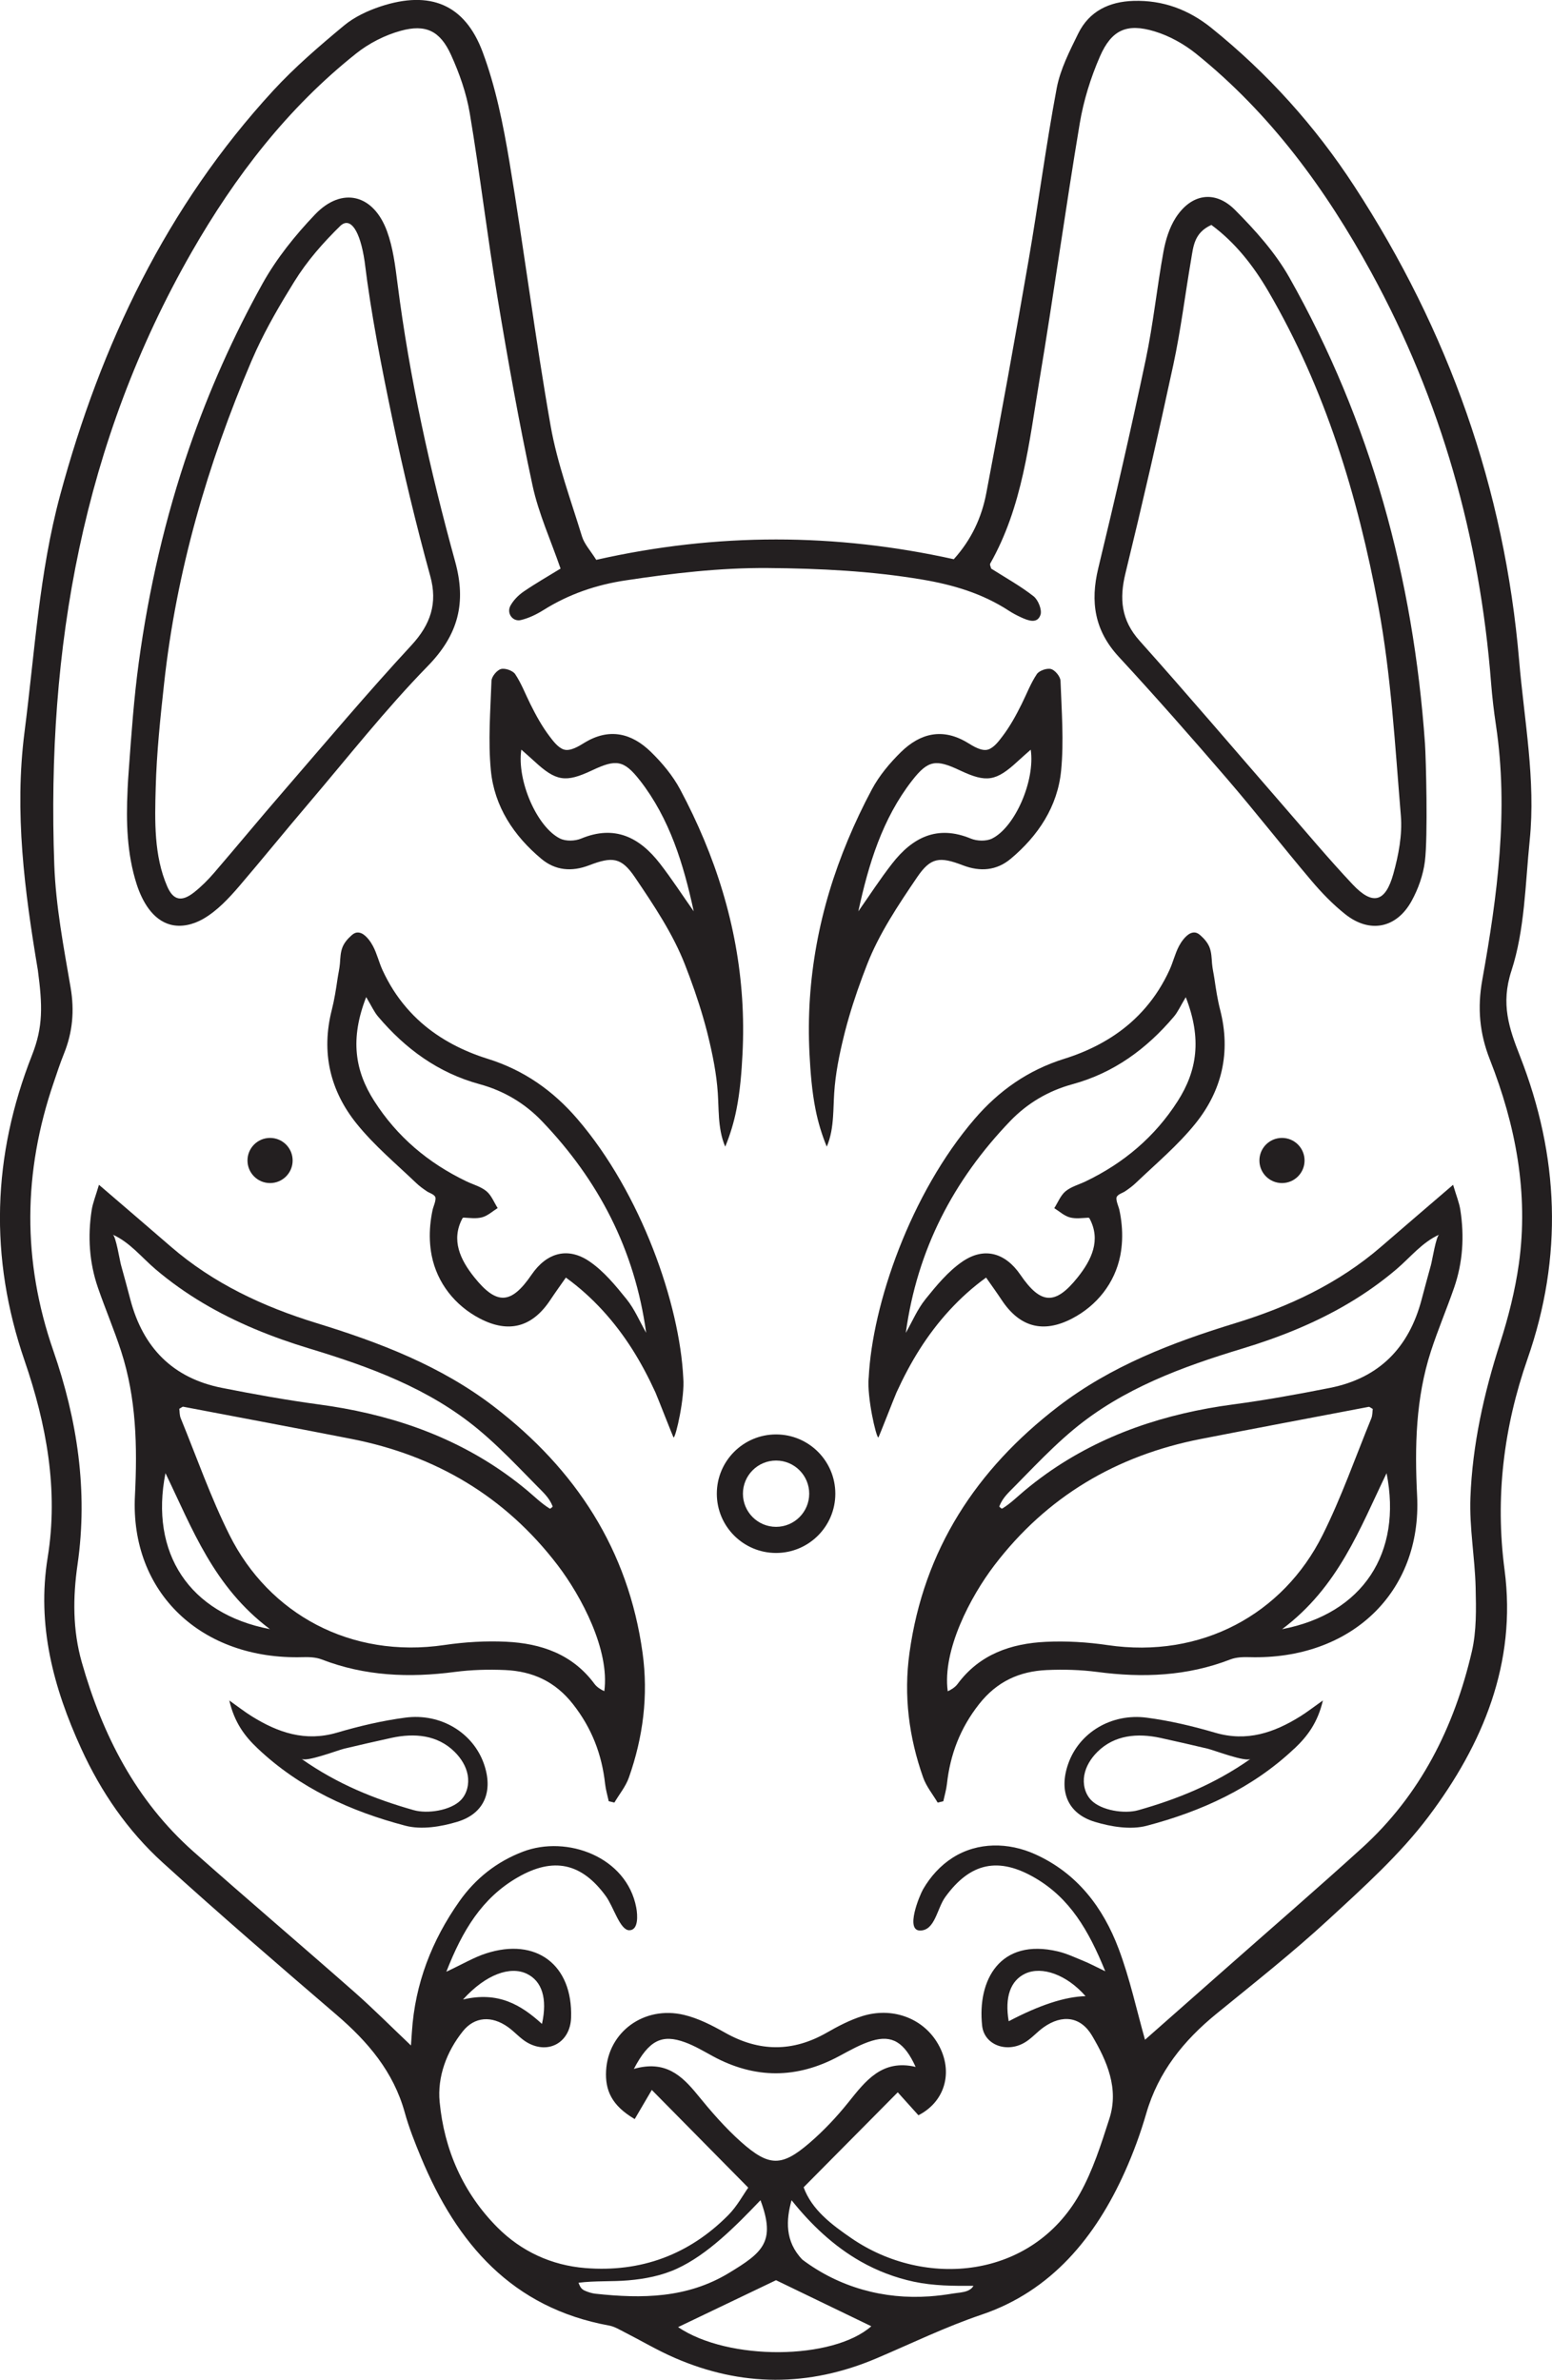 <?xml version="1.0" encoding="UTF-8"?>
<svg id="Layer_2" data-name="Layer 2" xmlns="http://www.w3.org/2000/svg" viewBox="0 0 333.43 511.18">
  <defs>
    <style>
      .cls-1 {
        fill: #231f20;
        stroke-width: 0px;
      }
    </style>
  </defs>
  <g id="Layer_1-2" data-name="Layer 1">
    <g>
      <path class="cls-1" d="m128.11,120.25c25.99-5.87,51.42-5.75,76.8-.13,3.83-4.24,6-9.02,6.98-14.17,3.18-16.64,6.19-33.31,9.08-50,2.13-12.32,3.74-24.72,6.05-37,.77-4.07,2.77-7.97,4.62-11.74,2.36-4.81,6.66-6.86,11.87-7.02,6.31-.19,11.85,1.86,16.77,5.83,12.05,9.71,22.29,21.08,30.71,34.02,20.19,31.01,32.24,64.88,35.38,101.85,1.09,12.85,3.59,25.63,2.27,38.6-.96,9.42-1.05,19.22-3.94,28.07-2.31,7.1-.49,12.32,1.85,18.29,8.41,21.47,9.29,43.06,1.61,65.06-5.1,14.62-6.98,29.71-4.92,45.31,2.64,20.01-4.68,37.48-16.35,52.99-6.13,8.14-13.91,15.13-21.46,22.09-7.7,7.11-15.96,13.62-24.09,20.25-7.05,5.75-12.5,12.49-15.08,21.41-1.23,4.25-2.77,8.45-4.58,12.49-6.33,14.14-15.85,25.67-30.77,30.72-7.84,2.65-15.13,6.22-22.65,9.41-14.51,6.15-28.98,6.14-43.4-.16-3.67-1.6-7.14-3.67-10.72-5.49-1.06-.54-2.14-1.2-3.28-1.41-20.85-3.8-32.73-17.62-40.41-36.12-1.31-3.16-2.59-6.37-3.5-9.67-2.43-8.76-7.94-15.2-14.67-20.97-12.55-10.76-25.08-21.57-37.32-32.68-7.53-6.84-13.24-15.14-17.5-24.46-5.99-13.09-9.58-26.51-7.22-41.08,2.36-14.53-.28-28.67-4.96-42.27-7.64-22.22-6.92-44.02,1.61-65.66,2.39-6.07,2.25-10.62,1.24-18.24-2.85-16.95-5.08-33.89-2.86-51.16,2.19-17,3.15-34.18,7.64-50.82,8.75-32.41,22.87-62.04,45.8-86.95,4.63-5.03,9.87-9.52,15.13-13.9,2.25-1.88,5.14-3.24,7.96-4.17,10.58-3.47,18.07-.48,21.91,9.86,2.79,7.49,4.39,15.51,5.72,23.43,3.16,18.9,5.54,37.92,8.86,56.79,1.42,8.07,4.33,15.89,6.74,23.77.51,1.65,1.83,3.06,3.05,5.01Zm-7.67,1.91c-2.11-6.12-4.73-11.85-6.03-17.87-2.88-13.4-5.3-26.91-7.54-40.44-2.18-13.13-3.74-26.36-5.94-39.49-.72-4.32-2.23-8.61-4.05-12.61-2.34-5.12-5.41-6.62-10.81-5.13-3.38.93-6.79,2.67-9.54,4.86-14.74,11.71-26.02,26.39-35.33,42.62-23.4,40.83-31.23,85.23-29.54,131.65.32,8.83,2.01,17.64,3.51,26.38.85,4.98.43,9.59-1.43,14.2-.83,2.06-1.52,4.17-2.23,6.27-6.55,19.17-6.76,38.21-.05,57.54,5.13,14.79,7.48,30.1,5.2,45.89-1.01,7.01-1.07,14.06.91,21.02,4.45,15.64,11.62,29.69,23.95,40.63,11.46,10.17,23.15,20.1,34.65,30.23,3.99,3.52,7.75,7.3,12.12,11.45.1-1.43.15-2.17.2-2.91.67-10.35,4.27-19.65,10.21-28.07,3.46-4.9,8.03-8.51,13.65-10.65,9.48-3.61,22.29,1.13,24.34,12.01.31,1.64.5,4.87-1.5,4.87s-3.37-5.04-5.02-7.31c-5.22-7.17-11.27-8.47-18.93-4.06-7.69,4.42-11.9,11.44-15.35,20.28,3.51-1.64,5.92-3.09,8.52-3.93,10.82-3.51,18.66,2.47,18.28,13.8-.17,5.22-4.73,7.94-9.31,5.4-1.56-.86-2.76-2.33-4.24-3.38-3.51-2.5-7.17-2.25-9.69.88-3.53,4.4-5.51,9.83-5,15.18.97,10.26,5.05,19.59,12.43,26.99,5.12,5.13,11.61,8.13,18.87,8.71,11.93.96,22.29-2.86,30.73-11.39,1.87-1.89,3.18-4.35,4.27-5.88-7.15-7.24-13.59-13.77-20.72-20.99-1.36,2.31-2.56,4.36-3.67,6.26-4.98-2.92-6.37-6.22-6.15-10.37.43-8.33,8.15-14.05,16.74-12.01,3.08.73,6.04,2.26,8.83,3.83,7.33,4.13,14.51,4.17,21.82,0,2.44-1.4,4.99-2.73,7.65-3.57,6.34-1.98,12.73.35,15.97,5.48,3.73,5.9,2.12,12.74-3.91,15.82-1.39-1.54-2.82-3.13-4.44-4.93-6.82,6.87-13.38,13.5-20.22,20.4,1.75,4.83,6.01,8.02,10.28,10.95,15.84,10.86,38.72,8.75,49.01-9.48,2.83-5.02,4.62-10.69,6.4-16.22,2.08-6.48-.52-12.37-3.71-17.79-2.45-4.16-6.42-4.64-10.39-1.85-1.48,1.04-2.68,2.51-4.24,3.38-3.88,2.18-8.55.37-9-3.68-1.07-9.8,3.82-18.92,16.29-15.97,1.94.46,3.78,1.35,5.65,2.11,1.15.47,2.24,1.06,4.51,2.15-3.61-8.91-7.65-15.67-14.96-19.98-7.92-4.67-14.02-3.41-19.41,4.03-1.81,2.51-2.19,7.2-5.42,7.2s-.12-7.53.66-8.88c1.57-2.71,3.72-5.1,6.37-6.78,5.37-3.4,11.98-3.3,17.67-.74,9.02,4.06,14.61,11.4,17.97,20.33,2.43,6.46,3.89,13.29,5.66,19.53,5.48-4.84,11.34-10,17.19-15.16,9.83-8.68,19.75-17.25,29.45-26.06,12.53-11.38,19.78-25.89,23.57-42.14,1.03-4.43.93-9.2.82-13.8-.16-6.44-1.37-12.89-1.12-19.3.43-11.33,2.89-22.36,6.37-33.18,1.78-5.54,3.23-11.27,4.04-17.03,2.12-15.16-.69-29.78-6.23-43.87-2.23-5.66-2.71-11.1-1.63-17.12,3.25-18.1,5.7-36.3,2.93-54.75-.45-2.99-.8-6-1.04-9.02-2.43-31.21-10.71-60.68-25.76-88.22-9.78-17.88-21.63-34.06-37.6-46.93-2.6-2.09-5.75-3.85-8.93-4.81-5.95-1.8-9.24-.36-11.75,5.4-1.99,4.57-3.52,9.49-4.34,14.41-3.06,18.3-5.58,36.68-8.63,54.98-2.25,13.49-3.65,27.27-10.6,39.53-.14.25.14.74.21,1.07,3.08,1.96,6.27,3.72,9.1,5.94,1,.78,1.86,2.93,1.49,4-.68,1.98-2.62,1.24-4.13.55-.91-.42-1.82-.89-2.66-1.44-5.69-3.71-12.01-5.59-18.65-6.7-10.96-1.84-21.95-2.38-33.09-2.47-10.39-.08-20.49,1.13-30.65,2.66-6.25.94-12.12,2.94-17.52,6.32-1.51.95-3.2,1.78-4.92,2.19-1.78.43-3.14-1.48-2.24-3.1.65-1.18,1.71-2.25,2.83-3.02,2.64-1.8,5.42-3.39,7.91-4.92Zm15.75,322.23c6.73-1.91,10.27,1.41,13.63,5.53,2.92,3.58,5.97,7.12,9.41,10.18,6.01,5.33,8.72,5.32,14.69.19,3.03-2.61,5.83-5.58,8.34-8.71,3.72-4.65,7.25-9.3,14.45-7.62-2.4-5.28-5.04-6.92-9.38-5.61-2.47.75-4.79,2.09-7.09,3.32-9.06,4.87-18.07,4.9-27.12-.02-1.94-1.06-3.87-2.21-5.94-2.97-4.96-1.81-7.75-.48-10.99,5.69Zm9.48,55.46c10.86,7.34,33.29,7.08,41.52-.18-6.76-3.27-13.72-6.63-20.47-9.89-6.8,3.26-13.8,6.61-21.05,10.08Zm63.46-8.86c-4.34.02-8.53.02-12.81-.89-4-.86-7.85-2.32-11.4-4.34-5.81-3.29-10.71-7.96-14.86-13.16-1.18,4.19-1.47,8.83,2.32,12.76,7.9,5.95,17.49,8.59,27.32,7.89,1.69-.12,3.37-.33,5.04-.61,1.03-.17,2.13-.19,3.11-.58.52-.21,1.01-.56,1.28-1.07Zm-45.75-18.39c-5.41,5.66-11.37,11.68-17.94,14.7-3.28,1.51-6.85,2.2-10.43,2.51s-7.2.06-10.73.52c.34.79.53,1.32,1.32,1.68.74.33,1.57.6,2.38.68,9.92,1.07,19.61.99,28.6-4.45,7.28-4.41,10.14-6.68,6.8-15.65Zm-63.91-43.11c7.56-1.79,12.44,1.12,16.97,5.24,1.21-5.5-.02-9.21-3.26-10.77-3.53-1.7-8.77.07-13.71,5.53Zm133.76-.71c-4.05-4.64-9.37-6.51-12.93-4.87-3.22,1.49-4.48,5.08-3.59,10.25q9.92-5.23,16.52-5.39Z"/>
      <path class="cls-1" d="m27.4,169.65c.07-1.44.16-2.88.27-4.3.56-7.72,1.1-15.41,2.15-23.1,2.13-15.63,5.68-31.07,10.82-45.99,4.21-12.22,9.49-24.07,15.77-35.36,3-5.38,7-10.36,11.27-14.83,5.78-6.05,12.56-4.36,15.47,3.61,1.29,3.54,1.77,7.44,2.25,11.22,2.58,20.23,6.97,40.08,12.38,59.71,2.44,8.85.7,15.72-5.88,22.46-9.13,9.35-17.24,19.69-25.73,29.66-4.97,5.83-9.78,11.78-14.76,17.6-2.23,2.6-4.76,5.32-7.75,7.04-2.13,1.22-4.7,1.87-7.07,1.23-3.78-1.02-6.01-4.92-7.22-8.64-2.11-6.55-2.3-13.46-1.96-20.29Zm45.86-121.28c-3.86,3.78-7.23,7.59-10.08,12.19-2.95,4.76-5.78,9.6-8.13,14.68-.35.76-.69,1.52-1.02,2.29-9.46,22.18-16.14,45.22-18.77,69.23-.82,7.47-1.61,14.95-1.81,22.46-.2,7.12-.39,14.56,2.47,21.17,1.33,3.08,3.16,3.33,5.75,1.3,1.58-1.24,3.02-2.69,4.33-4.21,5-5.81,9.87-11.72,14.89-17.51,9.1-10.52,18.06-21.17,27.5-31.37,4.16-4.5,5.64-9.06,4.05-14.84-3.06-11.13-5.76-22.35-8.12-33.65-2.34-11.23-4.6-22.6-5.99-33.99-.99-6.69-3.04-9.43-5.06-7.74Z"/>
      <path class="cls-1" d="m306.12,185.03c-.37,2.92-1.43,5.92-2.86,8.51-3.25,5.88-9,7-14.25,2.83-2.66-2.11-5.08-4.62-7.28-7.22-6.12-7.23-11.94-14.7-18.12-21.88-7.62-8.85-15.34-17.63-23.26-26.2-5.19-5.62-6.15-11.78-4.4-19.01,3.6-14.87,7.03-29.8,10.19-44.77,1.62-7.67,2.41-15.52,3.82-23.25.46-2.51,1.27-5.15,2.63-7.27,3.33-5.16,8.41-6.02,12.73-1.69,4.36,4.38,8.65,9.16,11.67,14.5,17.54,31.05,26.65,64.65,29.15,100.13.21,3.02.66,19.94-.02,25.31Zm-45.88-136.71c-3.7,1.67-3.86,4.64-4.33,7.36-1.3,7.55-2.22,15.17-3.83,22.65-3.22,14.97-6.65,29.9-10.28,44.77-1.35,5.51-.94,10.1,3.03,14.54,10.34,11.56,20.39,23.38,30.57,35.08,5.03,5.78,9.94,11.66,15.19,17.24,4.29,4.56,7.04,3.89,8.75-2.24,1.12-4.02,1.96-8.4,1.62-12.5-1.25-15.05-2.09-30.23-4.85-45.03-4.42-23.63-11.35-46.61-23.62-67.61-3.26-5.59-7.19-10.54-12.25-14.27Z"/>
      <g>
        <g>
          <path class="cls-1" d="m21.26,254.49c5.73,4.92,10.59,9.08,15.42,13.26,9.17,7.94,19.9,12.94,31.37,16.46,13.56,4.17,26.68,9.18,38.08,17.93,17.55,13.48,28.86,30.72,31.92,52.9,1.26,9.15.12,18.11-2.95,26.79-.68,1.92-2.06,3.58-3.11,5.36-.4-.1-.81-.2-1.21-.29-.27-1.24-.64-2.47-.78-3.72-.7-6.36-2.86-11.98-6.89-17.12-3.83-4.89-8.69-7.08-14.57-7.34-3.61-.16-7.28-.06-10.86.41-9.76,1.28-19.29.9-28.57-2.69-1.24-.48-2.73-.53-4.09-.49-21.75.63-37.08-13.88-36.03-34.66.53-10.57.31-20.94-2.97-31.06-1.49-4.59-3.39-9.04-4.97-13.61-1.88-5.44-2.23-11.05-1.35-16.72.24-1.52.85-2.98,1.56-5.41Zm17.26,48.12c.08.59.04,1.38.31,2.03,3.43,8.38,6.43,16.99,10.47,25.07,8.49,16.99,26.06,26.61,46.21,23.63,4.36-.64,8.85-.91,13.25-.7,7.49.36,14.24,2.67,18.96,9.06.5.68,1.37,1.23,2.11,1.56,1.19-8.81-4.89-20.33-10.02-27.06-11.26-14.75-26.21-23.58-44.33-27.13-12.03-2.36-24.08-4.62-36.13-6.91-.14-.03-.33.17-.83.44Zm79.68,21.43c.05,0,.1-.04.14-.07.1-.08.2-.16.3-.25.03-.03.07-.06.08-.1.01-.04,0-.09-.02-.13-.71-1.79-1.99-2.93-3.31-4.27s-2.74-2.8-4.11-4.19c-2.74-2.78-5.54-5.52-8.54-8.01-10.59-8.79-23.3-13.43-36.3-17.37-7.95-2.41-15.72-5.52-22.87-9.78-3.56-2.12-6.95-4.52-10.11-7.2-3.04-2.58-5.54-5.82-9.25-7.48.67.23,1.51,5.53,1.79,6.54.68,2.46,1.36,4.92,2,7.39,2.71,10.33,9.11,16.9,19.68,18.99,6.91,1.37,13.85,2.62,20.83,3.56,7.16.96,14.25,2.55,21.05,5s13.17,5.72,19.01,9.86c1.62,1.15,3.19,2.36,4.71,3.63s3.02,2.76,4.76,3.84c.04.02.08.05.14.05Zm-82.65-7.61c-3.4,17.08,5.06,30.18,22.44,33.5-12.13-9.1-16.68-21.61-22.44-33.5Z"/>
          <path class="cls-1" d="m144.72,308.78c-.08.01-3.54-8.9-3.92-9.72-1.45-3.17-3.08-6.27-4.95-9.22-3.77-5.95-8.55-11.29-14.28-15.42-1.13,1.61-2.28,3.21-3.37,4.85-3.88,5.83-8.93,7.16-15.1,3.95-5.32-2.77-9.19-7.62-10.36-13.54-.42-2.15-.5-4.37-.3-6.55.1-1.09.27-2.18.5-3.26.13-.63.86-2.2.56-2.79-.29-.58-1.3-.85-1.81-1.2-.79-.54-1.57-1.1-2.27-1.77-4.35-4.15-9.03-8.07-12.78-12.72-5.73-7.1-7.68-15.35-5.36-24.46.56-2.21.91-4.46,1.24-6.72.16-1.09.42-2.16.51-3.26.09-1.19.11-2.42.57-3.54.4-.96,1.1-1.77,1.88-2.46.27-.24.56-.47.91-.58.57-.18,1.21,0,1.7.35.84.59,1.57,1.6,2.04,2.5.87,1.64,1.28,3.48,2.05,5.16.68,1.47,1.45,2.9,2.32,4.27,1.67,2.61,3.7,4.99,6.03,7.04,4.1,3.6,9.04,6.11,14.23,7.73,7.82,2.44,14.08,6.87,19.29,12.94,13.74,15.99,21.97,39.79,22.74,55.59.37,4.13-1.59,12.74-2.08,12.83Zm-5.9-22.5c-2.45-17.89-10.26-32.82-22.42-45.49-3.68-3.84-8.2-6.51-13.38-7.92-8.88-2.42-15.93-7.59-21.79-14.51-.86-1.01-1.41-2.28-2.56-4.19-3.5,8.98-2.43,15.82,1.73,22.32,4.91,7.68,11.6,13.32,19.79,17.25,1.45.7,3.12,1.13,4.32,2.13,1.07.89,1.63,2.39,2.41,3.62-1.11.69-2.14,1.66-3.34,1.98-1.26.34-2.63.14-3.91.07-.07,0-.14,0-.2.03-.07.04-.11.11-.15.18-2.45,4.64-.42,8.86,2.58,12.61,4.83,6.03,7.93,5.83,12.3-.56,3.23-4.72,7.77-6.05,12.47-2.83,3.07,2.1,5.57,5.15,7.94,8.09,1.73,2.14,2.82,4.78,4.2,7.2Z"/>
          <path class="cls-1" d="m49.24,365.24c2.07,1.47,3.41,2.52,4.85,3.41,5.64,3.51,11.49,5.52,18.3,3.52,4.8-1.41,9.74-2.58,14.7-3.23,7.64-1,14.5,3.26,16.85,9.86,2.08,5.86.19,10.74-5.68,12.51-3.52,1.07-7.72,1.75-11.16.85-11.76-3.09-22.71-8.06-31.73-16.59-2.8-2.64-5-5.56-6.11-10.33Zm15.52,12.55c7.8,5.48,15.78,8.66,24.11,11.02,2.96.84,7.96.09,10.15-2.17,1.34-1.38,1.8-3.47,1.46-5.37s-1.43-3.6-2.79-4.96c-3.71-3.69-8.67-4.08-13.55-3.03-3.41.74-6.81,1.53-10.2,2.33-1.34.32-8.12,2.92-9.18,2.18Z"/>
          <path class="cls-1" d="m154.46,239.88c-.12-1.71-.14-3.43-.25-5.11-.27-4.09-1.1-8.21-2.07-12.19-.08-.34-.17-.67-.25-1.01-1.03-3.98-2.3-7.89-3.73-11.74-.32-.87-.65-1.73-.99-2.6-2.59-6.66-6.72-12.82-10.77-18.8-2.91-4.3-4.85-4.48-9.85-2.56-3.76,1.44-7.26,1.1-10.24-1.39-5.92-4.94-10.1-11.23-10.85-18.96-.62-6.36-.1-12.85.13-19.27.03-.92,1.15-2.29,2.03-2.54.88-.25,2.55.33,3.06,1.09,1.33,1.99,2.19,4.29,3.27,6.45,1.19,2.4,2.51,4.8,4.13,6.93.76,1,1.75,2.34,2.98,2.79,1.42.51,3.34-.72,4.5-1.43,5.34-3.26,10.15-2.07,14.3,1.99,2.42,2.36,4.69,5.09,6.27,8.05,3.74,7.01,6.86,14.36,9.14,21.98s3.66,15.18,4.17,22.97c.26,3.94.28,7.89.08,11.83-.2,3.98-.52,8.04-1.3,11.95-.54,2.73-1.35,5.42-2.41,7.99-.89-2.05-1.2-4.23-1.36-6.43Zm-16.98-72.24c-3.46-4.45-5.16-4.59-10.28-2.17-5.7,2.69-7.75,2.36-12.44-1.99-.84-.77-1.7-1.52-2.76-2.46-.99,6.65,3.37,16.66,8.33,19.1,1.24.61,3.22.55,4.53,0,7.23-3,12.56-.24,16.91,5.36,2.57,3.31,4.85,6.84,7.27,10.27-2.19-10.13-5.16-19.9-11.56-28.12Z"/>
          <circle class="cls-1" cx="58.02" cy="249.27" r="4.85"/>
          <path class="cls-1" d="m166.73,308.11c-7.03,0-12.73,5.7-12.73,12.73s5.7,12.73,12.73,12.73,12.73-5.7,12.73-12.73-5.7-12.73-12.73-12.73Zm0,19.85c-3.93,0-7.12-3.19-7.12-7.12s3.19-7.12,7.12-7.12,7.12,3.19,7.12,7.12-3.19,7.12-7.12,7.12Z"/>
        </g>
        <g>
          <path class="cls-1" d="m313.74,259.9c.88,5.67.54,11.28-1.35,16.72-1.58,4.56-3.48,9.02-4.97,13.61-3.28,10.12-3.5,20.48-2.97,31.06,1.05,20.78-14.28,35.29-36.03,34.66-1.36-.04-2.85.01-4.09.49-9.29,3.6-18.82,3.98-28.57,2.69-3.58-.47-7.25-.57-10.86-.41-5.88.26-10.73,2.45-14.57,7.34-4.03,5.13-6.19,10.76-6.89,17.12-.14,1.25-.51,2.48-.78,3.72-.4.1-.81.2-1.21.29-1.06-1.78-2.43-3.45-3.11-5.36-3.08-8.68-4.22-17.64-2.95-26.79,3.06-22.18,14.37-39.42,31.92-52.9,11.4-8.76,24.52-13.77,38.08-17.93,11.47-3.52,22.2-8.52,31.37-16.46,4.83-4.18,9.69-8.34,15.42-13.26.72,2.42,1.33,3.89,1.56,5.41Zm-19.65,42.28c-12.04,2.29-24.09,4.56-36.13,6.91-18.13,3.55-33.07,12.37-44.33,27.13-5.13,6.73-11.21,18.24-10.02,27.06.74-.33,1.61-.88,2.11-1.56,4.72-6.39,11.48-8.7,18.96-9.06,4.4-.21,8.89.06,13.25.7,20.16,2.98,37.73-6.64,46.21-23.63,4.04-8.08,7.04-16.69,10.47-25.07.27-.66.23-1.44.31-2.03-.5-.27-.69-.47-.83-.44Zm-78.71,21.82c1.75-1.08,3.19-2.53,4.76-3.84,1.52-1.27,3.1-2.48,4.71-3.63,5.85-4.15,12.27-7.43,19.01-9.86,6.8-2.45,13.89-4.05,21.05-5,6.98-.93,13.92-2.19,20.83-3.56,10.56-2.09,16.97-8.66,19.68-18.99.65-2.47,1.32-4.93,2-7.39.28-1.01,1.12-6.31,1.79-6.54-3.71,1.66-6.21,4.9-9.25,7.48-3.16,2.68-6.55,5.08-10.11,7.2-7.15,4.26-14.92,7.37-22.87,9.78-13,3.94-25.71,8.58-36.3,17.37-3.01,2.5-5.8,5.23-8.54,8.01-1.38,1.39-2.74,2.8-4.11,4.19s-2.6,2.48-3.31,4.27c-.02.04-.03.09-.02.13.01.04.05.07.08.1.1.08.2.16.3.25.04.03.09.07.14.07.05,0,.1-.03.14-.05Zm60.07,25.94c17.38-3.32,25.84-16.42,22.44-33.5-5.76,11.89-10.31,24.4-22.44,33.5Z"/>
          <path class="cls-1" d="m186.63,295.95c.77-15.8,9-39.6,22.74-55.59,5.21-6.07,11.48-10.5,19.29-12.94,5.19-1.62,10.13-4.13,14.23-7.73,2.33-2.05,4.36-4.42,6.03-7.04.87-1.37,1.65-2.8,2.32-4.27.78-1.68,1.19-3.52,2.05-5.16.48-.9,1.2-1.91,2.04-2.5.49-.35,1.13-.54,1.7-.35.35.11.64.34.91.58.78.69,1.48,1.5,1.88,2.46.46,1.12.48,2.35.57,3.54.09,1.1.35,2.17.51,3.26.33,2.25.67,4.51,1.24,6.72,2.33,9.11.38,17.36-5.36,24.46-3.76,4.65-8.43,8.57-12.78,12.72-.69.66-1.48,1.23-2.27,1.77-.51.35-1.51.62-1.81,1.2-.3.6.43,2.16.56,2.79.23,1.07.4,2.16.5,3.26.2,2.18.12,4.4-.3,6.55-1.17,5.92-5.03,10.77-10.36,13.54-6.17,3.21-11.23,1.88-15.1-3.95-1.09-1.64-2.24-3.24-3.37-4.85-5.72,4.13-10.51,9.47-14.28,15.42-1.87,2.95-3.5,6.05-4.95,9.22-.38.82-3.84,9.74-3.92,9.72-.49-.09-2.46-8.7-2.08-12.83Zm12.18-16.87c2.37-2.94,4.88-5.99,7.94-8.09,4.71-3.23,9.24-1.89,12.47,2.83,4.37,6.39,7.48,6.59,12.3.56,3-3.76,5.03-7.98,2.58-12.61-.04-.07-.08-.14-.15-.18-.06-.03-.13-.03-.2-.03-1.28.06-2.65.27-3.91-.07-1.21-.32-2.24-1.3-3.34-1.98.78-1.23,1.35-2.73,2.41-3.62,1.2-1,2.86-1.43,4.32-2.13,8.18-3.93,14.88-9.57,19.79-17.25,4.15-6.5,5.23-13.35,1.73-22.32-1.15,1.91-1.7,3.18-2.56,4.19-5.86,6.92-12.91,12.09-21.79,14.51-5.18,1.41-9.69,4.08-13.38,7.92-12.16,12.67-19.98,27.6-22.42,45.49,1.38-2.42,2.48-5.06,4.2-7.2Z"/>
          <path class="cls-1" d="m278.08,375.58c-9.02,8.53-19.98,13.5-31.73,16.59-3.43.9-7.64.22-11.16-.85-5.87-1.78-7.76-6.65-5.68-12.51,2.34-6.61,9.2-10.86,16.85-9.86,4.96.65,9.89,1.82,14.7,3.23,6.81,2,12.66,0,18.3-3.52,1.43-.89,2.77-1.94,4.85-3.41-1.12,4.77-3.32,7.69-6.11,10.33Zm-18.59.04c-3.4-.8-6.79-1.59-10.2-2.33-4.88-1.05-9.85-.66-13.55,3.03-1.36,1.36-2.44,3.06-2.79,4.96s.12,3.98,1.46,5.37c2.19,2.26,7.2,3.01,10.15,2.17,8.33-2.36,16.31-5.54,24.11-11.02-1.06.74-7.85-1.86-9.18-2.18Z"/>
          <path class="cls-1" d="m177.62,246.3c-1.06-2.58-1.87-5.26-2.41-7.99-.78-3.91-1.09-7.97-1.3-11.95-.2-3.94-.18-7.89.08-11.83.51-7.78,1.93-15.5,4.17-22.97s5.4-14.97,9.14-21.98c1.58-2.96,3.86-5.69,6.27-8.05,4.14-4.05,8.96-5.24,14.3-1.99,1.16.71,3.09,1.95,4.5,1.43,1.23-.45,2.22-1.79,2.98-2.79,1.63-2.14,2.94-4.53,4.13-6.93,1.08-2.16,1.94-4.46,3.27-6.45.51-.76,2.18-1.34,3.06-1.09.88.25,2,1.63,2.03,2.54.23,6.42.75,12.91.13,19.27-.75,7.72-4.93,14.01-10.85,18.96-2.98,2.49-6.48,2.83-10.24,1.39-5-1.92-6.93-1.74-9.85,2.56-4.05,5.97-8.18,12.13-10.77,18.8-.34.86-.66,1.73-.99,2.6-1.43,3.85-2.7,7.76-3.73,11.74-.09.34-.17.67-.25,1.01-.98,3.98-1.81,8.09-2.07,12.19-.11,1.69-.13,3.41-.25,5.11-.15,2.2-.47,4.38-1.36,6.43Zm6.78-50.54c2.41-3.43,4.69-6.97,7.27-10.27,4.36-5.6,9.68-8.36,16.91-5.36,1.31.54,3.3.6,4.53,0,4.95-2.43,9.31-12.45,8.33-19.1-1.06.94-1.92,1.68-2.76,2.46-4.7,4.35-6.74,4.68-12.44,1.99-5.13-2.42-6.82-2.27-10.28,2.17-6.4,8.22-9.37,17.99-11.56,28.12Z"/>
          <circle class="cls-1" cx="275.42" cy="249.27" r="4.85"/>
        </g>
      </g>
    </g>
  </g>
</svg>